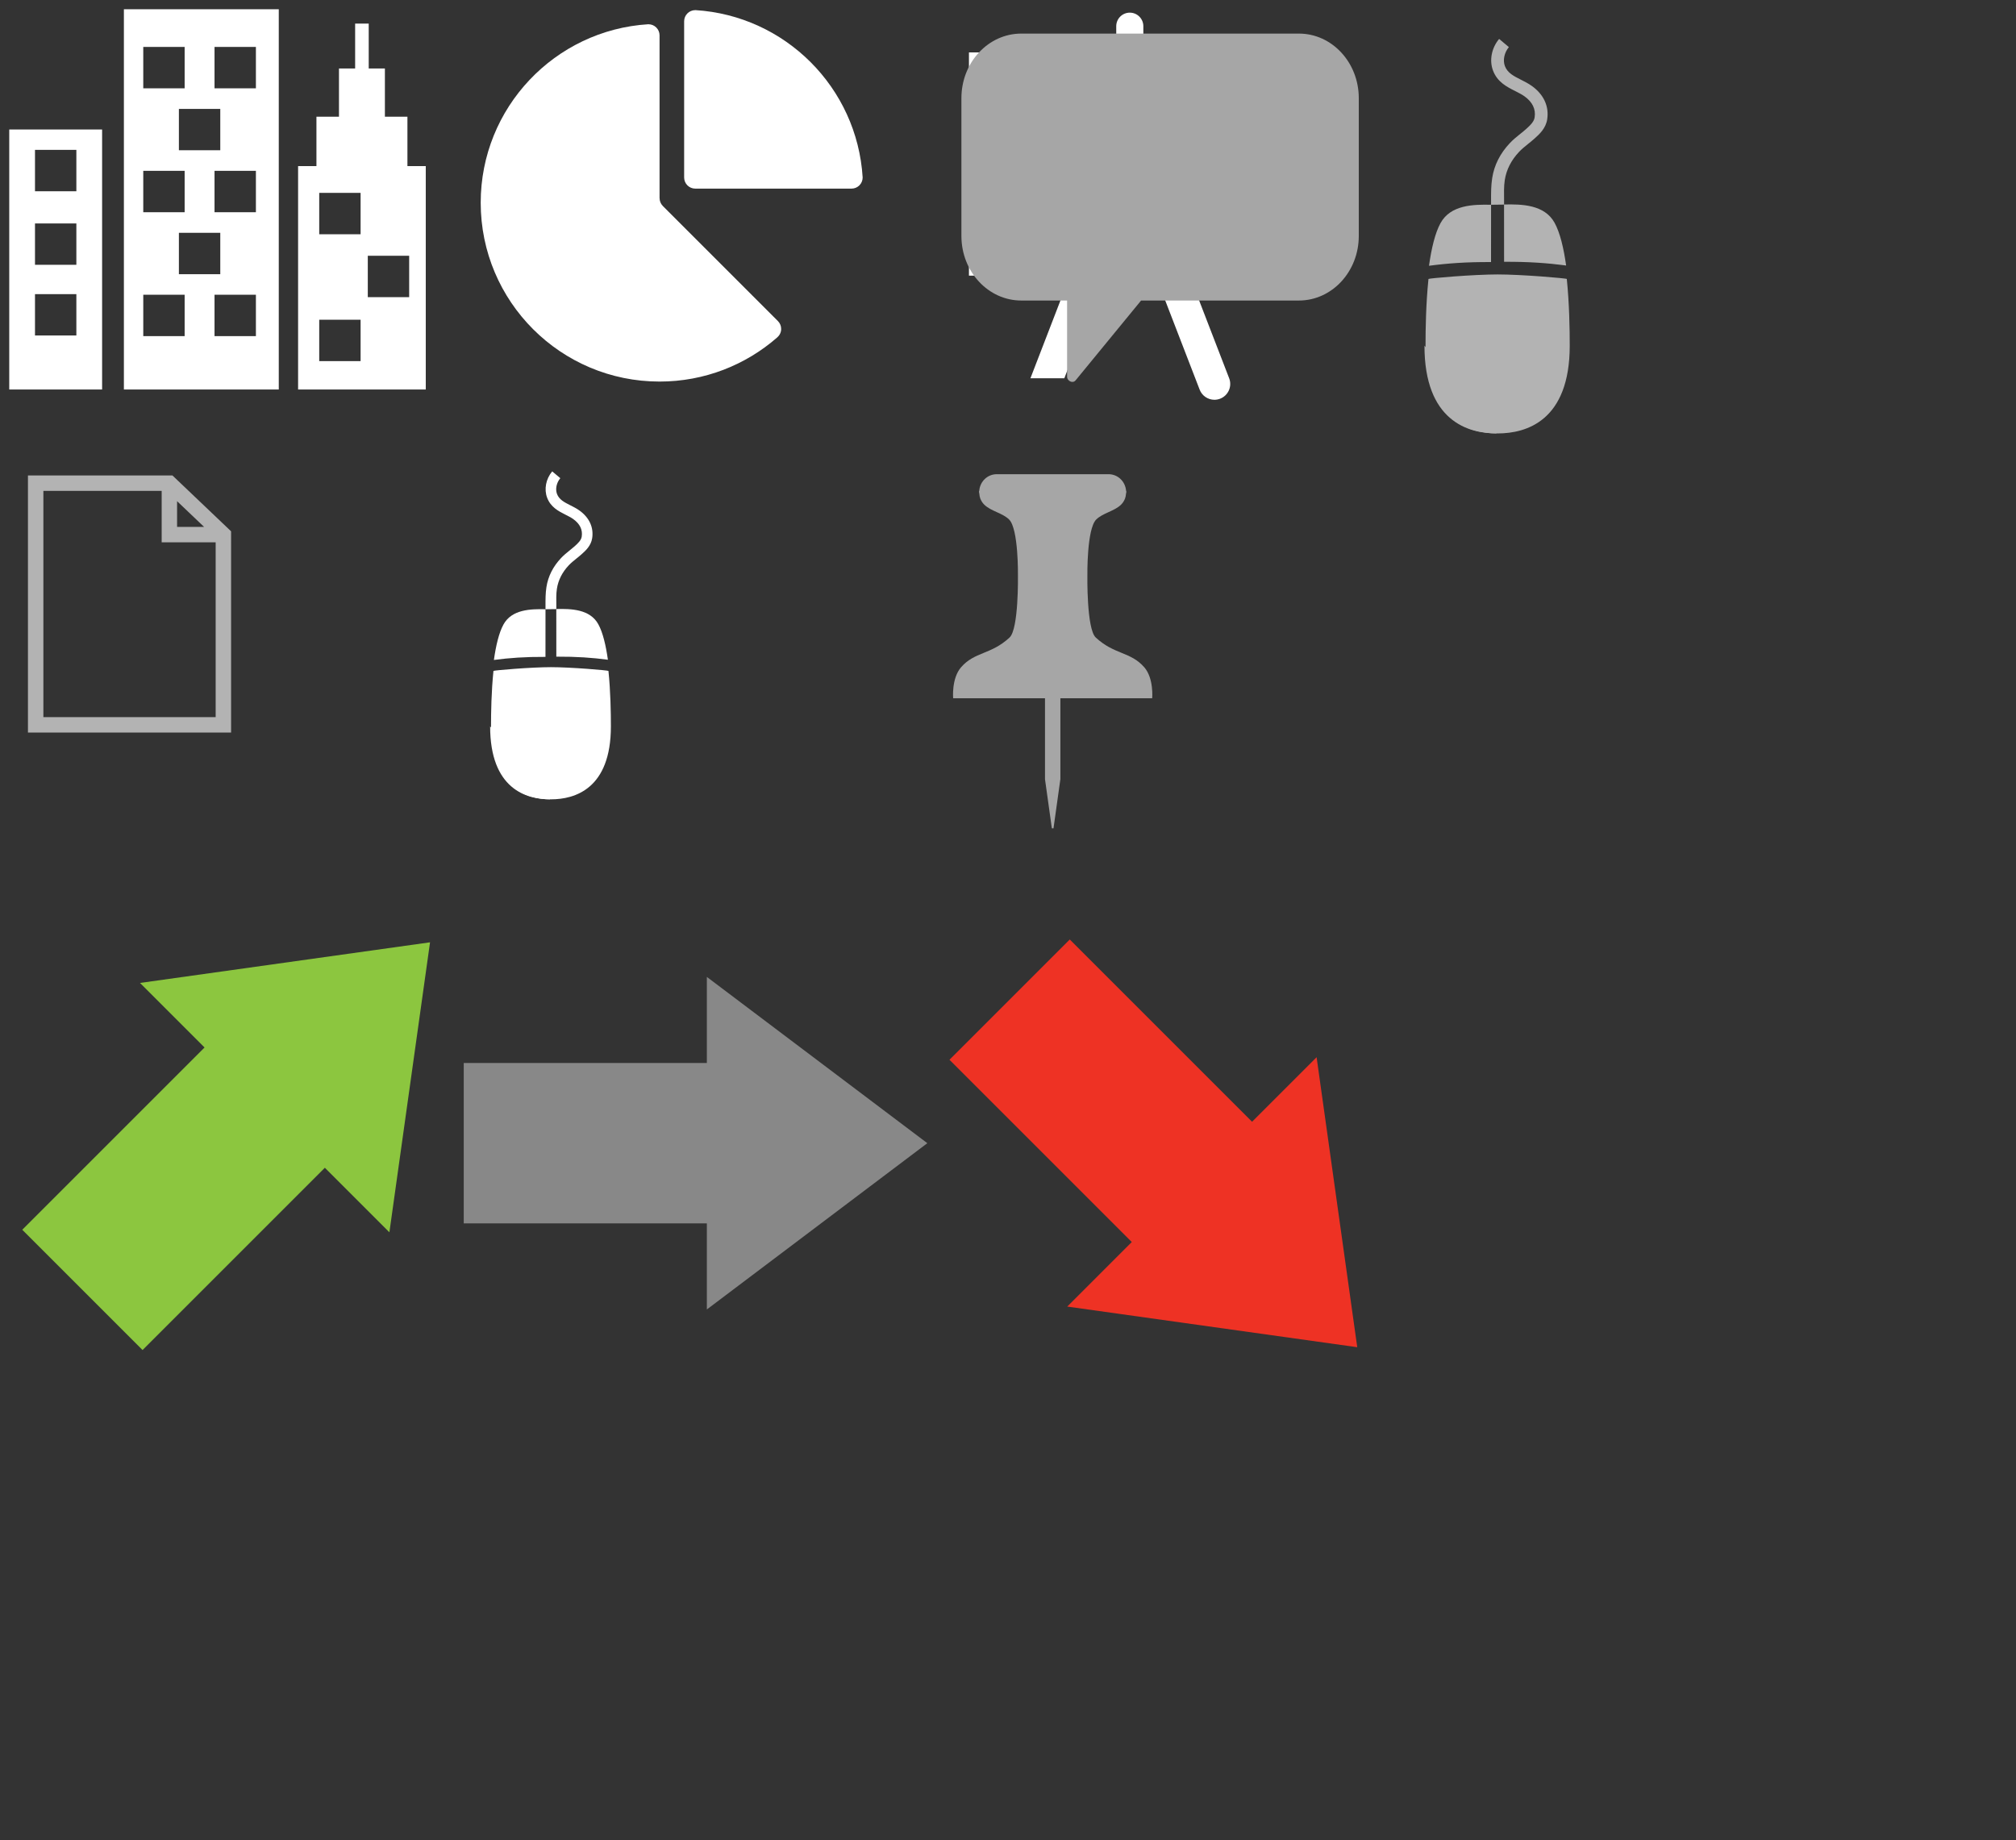 <?xml version="1.0" encoding="UTF-8" standalone="no"?>
<!-- Generator: Adobe Illustrator 15.0.2, SVG Export Plug-In  -->

<svg
   xmlns:dc="http://purl.org/dc/elements/1.1/"
   xmlns:cc="http://creativecommons.org/ns#"
   xmlns:rdf="http://www.w3.org/1999/02/22-rdf-syntax-ns#"
   xmlns:svg="http://www.w3.org/2000/svg"
   xmlns="http://www.w3.org/2000/svg"
   xmlns:sodipodi="http://sodipodi.sourceforge.net/DTD/sodipodi-0.dtd"
   xmlns:inkscape="http://www.inkscape.org/namespaces/inkscape"
   version="1.1"
   x="0px"
   y="0px"
   width="436px"
   height="398px"
   viewBox="0 0 436 398"
   overflow="visible"
   enable-background="new 0 0 436 398"
   xml:space="preserve"
   id="svg3033"
   inkscape:version="0.48.2 r9819"
   sodipodi:docname="investor_icons_vector.svg"><rect x="0" y="0" width="436" height="398" fill="#333333" stroke="none"/><sodipodi:namedview
   pagecolor="#ffffff"
   bordercolor="#666666"
   borderopacity="1"
   objecttolerance="10"
   gridtolerance="10"
   guidetolerance="10"
   inkscape:pageopacity="0"
   inkscape:pageshadow="2"
   inkscape:window-width="1563"
   inkscape:window-height="1015"
   id="namedview3039"
   showgrid="false"
   showguides="true"
   inkscape:guide-bbox="true"
   inkscape:zoom="3.2713568"
   inkscape:cx="190.42344"
   inkscape:cy="174.93376"
   inkscape:window-x="204"
   inkscape:window-y="66"
   inkscape:window-maximized="0"
   inkscape:current-layer="svg3033"><sodipodi:guide
     orientation="0,1"
     position="192.807,300.017"
     id="guide3059" /><sodipodi:guide
     orientation="1,0"
     position="100.294,441.812"
     id="guide3061" /><sodipodi:guide
     orientation="1,0"
     position="200.588,421.927"
     id="guide3063" /><sodipodi:guide
     orientation="0,1"
     position="-127.961,199.723"
     id="guide3065" /><sodipodi:guide
     orientation="1,0"
     position="300.017,395.124"
     id="guide3067" /><sodipodi:guide
     orientation="-0.707,0.707"
     position="-306.07,459.969"
     id="guide3069" /><sodipodi:guide
     orientation="0,1"
     position="-112.398,100.294"
     id="guide3071" /><sodipodi:guide
     orientation="1,0"
     position="400.312,330.279"
     id="guide3073" /></sodipodi:namedview>
<defs
   id="defs3035">
<clipPath
   id="clipPath3292"
   clipPathUnits="userSpaceOnUse"><path
     id="path3294"
     d="M 0,38 32,38 32,0 0,0 0,38 z" /></clipPath><clipPath
   id="clipPath3405"
   clipPathUnits="userSpaceOnUse"><path
     id="path3407"
     d="M 0,792 612,792 612,0 0,0 0,792 z" /></clipPath>
</defs>
<path
   d="M 26.794,84.249 H 60.291 V 2 H 26.794 V 84.249 z M 55.345,72.703 h -8.949 v -8.949 h 8.949 v 8.949 z M 38.69,50.354 h 8.949 v 8.949 h -8.949 v -8.949 z m 16.654,-4.453 h -8.949 v -8.948 h 8.949 v 8.948 z M 38.69,23.552 h 8.949 v 8.949 h -8.949 v -8.949 z m 7.705,-13.401 h 8.949 v 8.948 h -8.949 v -8.948 z m -15.411,0 h 8.948 v 8.948 h -8.948 v -8.948 z m 0,26.802 h 8.948 v 8.948 h -8.948 v -8.948 z m 0,26.801 h 8.948 v 8.949 H 30.985 V 63.754 z M 2,84.249 H 22.082 V 28.004 H 2 V 84.249 z M 7.567,32.42 h 8.948 v 8.949 H 7.567 v -8.949 z m 0,15.909 h 8.948 v 8.949 H 7.567 v -8.949 z m 0,15.287 h 8.948 v 8.949 H 7.567 V 63.615 z M 88.114,35.929 V 25.24 H 83.241 V 14.81 H 79.744 V 5.108 H 76.805 V 14.81 H 73.309 V 25.24 H 68.436 V 35.929 H 64.469 V 84.249 H 92.081 V 35.929 H 88.114 z M 77.987,78.104 H 69.039 V 69.156 H 77.987 v 8.948 z m 0,-27.437 H 69.039 V 41.719 H 77.987 v 8.948 z M 88.492,64.273 H 79.543 v -8.949 h 8.949 v 8.949 z"
   id="path3037"
   inkscape:connector-curvature="0"
   style="fill:#ffffff" />
<g
   id="g3226"
   transform="matrix(0.877,0,0,0.877,103.962,2.186)"
   style="fill:#ffffff"><path
     id="path3214"
     d="M 97.256,49.829 H 62.6 c -1.521,0 -2.75,1.229 -2.75,2.747 0,0.775 0.322,1.468 0.838,1.969 l 24.408,24.411 0.014,-0.003 c 0.5,0.536 1.207,0.876 2,0.876 0.949,0 1.785,-0.482 2.281,-1.217 5.998,-6.958 9.856,-15.812 10.562,-25.54 0.03,-0.163 0.054,-0.328 0.054,-0.496 C 100,51.058 98.773,49.829 97.256,49.829 z"
     display="none"
     inkscape:connector-curvature="0"
     style="fill:#ffffff;display:none" /><path
     id="path3216"
     d="m 52.915,44.026 h 38.519 l 0.002,-0.002 c 0,0 0.004,0.002 0.01,0.002 1.518,0 2.744,-1.233 2.744,-2.749 l 0,0 C 92.829,19.103 75.085,1.365 52.915,0 l -0.011,0.008 c -1.51,0.007 -2.736,1.233 -2.736,2.747 v 38.521 c 0,1.517 1.228,2.75 2.747,2.75 z"
     inkscape:connector-curvature="0"
     style="fill:#ffffff" /><path
     id="path3218"
     d="m 73.305,76.706 -0.01,-0.004 c -0.004,-0.007 -0.007,-0.013 -0.01,-0.016 l -28.4,-28.401 v -0.01 c -0.48,-0.493 -0.772,-1.164 -0.772,-1.907 H 44.105 V 6.227 6.224 C 44.1,4.711 42.877,3.491 41.364,3.489 L 41.361,3.483 C 18.281,4.9 0,24.069 0,47.506 c 0,24.357 19.747,44.106 44.104,44.106 11.111,0 21.257,-4.106 29.013,-10.882 v -0.013 c 0.598,-0.503 0.977,-1.246 0.977,-2.085 0,-0.748 -0.3,-1.428 -0.789,-1.926 l 0,0 z"
     inkscape:connector-curvature="0"
     style="fill:#ffffff" /></g><g
   transform="matrix(0.927,0,0,-0.927,-59.788,386.801)"
   inkscape:label="Shape 51 [Converted]"
   id="g3399"
   style="fill:#ffffff"><g
     id="g3401"
     style="fill:#ffffff"><g
       clip-path="url(#clipPath3405)"
       id="g3403"
       style="fill:#ffffff"><path
         id="path3409"
         style="fill:#ffffff;fill-opacity:1;fill-rule:nonzero;stroke:none"
         d="m 358.998,360.317 -61.066,0 0,37.342 61.066,0 0,-37.342 z m 7.377,44.719 -35.136,0 0,6.112 c 0,1.745 -1.415,3.161 -3.159,3.161 -1.747,0 -3.163,-1.416 -3.163,-3.161 l 0,-6.112 -34.363,0 0,-52.097 23.579,0 -9.238,-23.94 7.909,10e-4 9.238,23.939 12.068,0 9.242,-23.939 1.025,-2.656 c 0.564,-1.465 1.962,-2.362 3.445,-2.362 0.442,0 0.89,0.08 1.325,0.248 1.903,0.734 2.849,2.87 2.114,4.77 l -9.239,23.939 24.353,0 0,52.097 z"
         inkscape:connector-curvature="0" /><g
         transform="translate(305.892,365.913)"
         id="g3411"
         style="fill:#ffffff"><path
           id="path3413"
           style="fill:#ffffff;fill-opacity:1;fill-rule:nonzero;stroke:none"
           d="M 0,0 16.942,11.37 21.031,5.273 39.37,17.582 41.722,14.076 47.184,25.898 34.164,25.341 36.693,21.57 22.344,11.94 18.251,18.037 -2.678,3.986 0,-0.002 0,0 z"
           inkscape:connector-curvature="0" /></g></g></g></g><path
   id="path3587"
   d="M 37.298,102.842 H 6.046 v 55.608 H 49.976 l 5.53e-4,-43.532 -12.679,-12.075 z m 1.001,5.561 5.838,5.56 -5.838,0 v -5.56 z M 9.383,155.113 V 106.178 H 34.963 v 11.121 l 11.678,0 -5.61e-4,37.813 H 9.383 z"
   inkscape:connector-curvature="0"
   style="fill:#b3b3b3" /><g
   id="g3721"
   transform="matrix(0.818,0,0,0.818,78.708,98.684)"
   style="fill:#ffffff"><path
     id="path3701"
     d="m 49.449,90.719 c 6.33,0 15.844,-2.797 15.844,-19.293 0,-3.65 -0.089,-9.242 -0.646,-14.662 -0.016,-0.145 -9.808,-0.998 -15.389,-0.998 h 0.376 c -5.581,0 -15.373,0.854 -15.388,0.998 -0.558,5.42 -0.646,11.012 -0.646,14.662 0,16.496 9.512,19.293 15.843,19.293"
     inkscape:connector-curvature="0"
     style="fill:#ffffff" /><path
     id="path3703"
     d="m 47.996,53.051 c -5.379,-0.031 -9.557,0.271 -13.635,0.814 0.532,-3.786 1.332,-7.208 2.545,-9.402 2.21,-3.988 7.188,-4.099 11.097,-4.008 l -0.007,12.596 z"
     inkscape:connector-curvature="0"
     style="fill:#ffffff" /><path
     id="path3705"
     d="m 50.866,52.991 c 5.379,-0.027 9.558,0.272 13.634,0.815 -0.531,-3.787 -1.33,-7.208 -2.544,-9.402 -2.21,-3.988 -7.188,-4.099 -11.097,-4.008 l 0.007,12.595 z"
     inkscape:connector-curvature="0"
     style="fill:#ffffff" /><path
     id="path3707"
     d="m 33.366,71.426 c 0,16.496 9.514,19.293 15.844,19.293"
     inkscape:connector-curvature="0"
     style="fill:#ffffff" /><g
     id="g3709"
     style="fill:#ffffff">
	<g
   id="g3711"
   style="fill:#ffffff">
		<path
   id="path3713"
   d="m 50.859,40.417 -2.856,0.038 10e-4,-0.993 c -0.005,-1.584 -0.01,-3.221 0.246,-4.866 0.441,-2.85 1.749,-5.441 3.887,-7.7 0.727,-0.77 1.508,-1.398 2.264,-2.005 0.469,-0.374 0.906,-0.728 1.328,-1.107 0.959,-0.863 1.703,-1.597 1.852,-2.533 0.281,-1.809 -0.469,-3.369 -2.232,-4.635 C 54.756,16.193 54.06,15.841 53.322,15.47 51.478,14.54 49.389,13.486 48.437,10.969 47.581,8.721 48.109,5.986 49.777,4 l 2.141,1.798 c -1.011,1.205 -1.361,2.884 -0.872,4.178 0.569,1.5 1.94,2.193 3.531,2.996 0.802,0.404 1.63,0.822 2.396,1.372 2.618,1.877 3.814,4.485 3.367,7.339 -0.311,1.992 -1.716,3.256 -2.74,4.18 -0.479,0.433 -0.974,0.828 -1.447,1.209 -0.713,0.574 -1.389,1.116 -1.984,1.746 -1.736,1.84 -2.799,3.929 -3.15,6.209 -0.226,1.427 -0.16,2.894 -0.154,4.436 v 0.954 h -0.006 z"
   inkscape:connector-curvature="0"
   style="fill:#ffffff" />
	</g>
</g></g><path
   id="path3061"
   d="m 280.916,7.265 h -60.043 c -7.15,0 -12.948,6.25 -12.948,13.959 v 29.82 c 0,7.708 5.798,13.959 12.948,13.959 h 9.907 c 0,5.492 0,10.984 0,16.478 0,0.908 1.213,1.55 1.842,0.786 4.72,-5.755 9.44,-11.509 14.161,-17.264 h 34.133 c 7.149,0 12.947,-6.25 12.947,-13.959 V 21.224 c 0,-7.709 -5.798,-13.959 -12.947,-13.959 z"
   inkscape:connector-curvature="0"
   style="fill:#a6a6a6" /><path
   id="path3108"
   d="m 247.47,144.326 c -2.959,-3.402 -6.458,-2.689 -10.491,-6.436 -2.001,-1.859 -1.81,-13.43 -1.81,-13.43 0,0 -0.15,-10.033 1.905,-12.088 1.421,-1.417 3.915,-1.784 5.368,-3.211 0.014,-0.011 0.023,-0.019 0.034,-0.033 0.313,-0.314 0.568,-0.684 0.757,-1.123 0.023,-0.046 0.049,-0.082 0.065,-0.128 0.128,-0.334 0.197,-0.727 0.233,-1.149 0.011,-0.108 0.062,-0.2 0.062,-0.308 0,-0.019 -0.011,-0.036 -0.013,-0.056 0.003,-0.029 0.013,-0.052 0.013,-0.081 0,-0.072 -0.055,-0.108 -0.062,-0.174 -0.169,-1.978 -1.776,-3.545 -3.794,-3.545 h -24.155 c -2.019,0 -3.627,1.568 -3.793,3.545 -0.007,0.065 -0.063,0.101 -0.063,0.174 0,0.029 0.011,0.052 0.013,0.081 -0.003,0.02 -0.013,0.036 -0.013,0.056 0,0.108 0.053,0.2 0.063,0.308 0.036,0.422 0.104,0.815 0.232,1.149 0.016,0.046 0.043,0.081 0.066,0.128 0.186,0.439 0.442,0.809 0.756,1.123 0.011,0.013 0.019,0.022 0.033,0.033 1.453,1.427 3.947,1.793 5.368,3.211 2.056,2.056 1.905,12.088 1.905,12.088 0,0 0.19,11.571 -1.81,13.43 -4.032,3.747 -7.531,3.034 -10.489,6.436 -2.095,2.409 -1.711,6.703 -1.711,6.703 h 19.862 v 17.501 l 1.486,10.632 h 0.354 l 1.487,-10.632 v -17.501 h 19.858 c 0,0 0.382,-4.295 -1.712,-6.703 z"
   inkscape:connector-curvature="0"
   style="fill:#a6a6a6" /><g
   style="fill:#b3b3b3"
   transform="matrix(0.984,0,0,0.984,275.237,4.482)"
   id="g3195"><path
     style="fill:#b3b3b3"
     inkscape:connector-curvature="0"
     d="m 49.449,90.719 c 6.33,0 15.844,-2.797 15.844,-19.293 0,-3.65 -0.089,-9.242 -0.646,-14.662 -0.016,-0.145 -9.808,-0.998 -15.389,-0.998 h 0.376 c -5.581,0 -15.373,0.854 -15.388,0.998 -0.558,5.42 -0.646,11.012 -0.646,14.662 0,16.496 9.512,19.293 15.843,19.293"
     id="path3197" /><path
     style="fill:#b3b3b3"
     inkscape:connector-curvature="0"
     d="m 47.996,53.051 c -5.379,-0.031 -9.557,0.271 -13.635,0.814 0.532,-3.786 1.332,-7.208 2.545,-9.402 2.21,-3.988 7.188,-4.099 11.097,-4.008 l -0.007,12.596 z"
     id="path3199" /><path
     style="fill:#b3b3b3"
     inkscape:connector-curvature="0"
     d="m 50.866,52.991 c 5.379,-0.027 9.558,0.272 13.634,0.815 -0.531,-3.787 -1.33,-7.208 -2.544,-9.402 -2.21,-3.988 -7.188,-4.099 -11.097,-4.008 l 0.007,12.595 z"
     id="path3201" /><path
     style="fill:#b3b3b3"
     inkscape:connector-curvature="0"
     d="m 33.366,71.426 c 0,16.496 9.514,19.293 15.844,19.293"
     id="path3203" /><g
     style="fill:#b3b3b3"
     id="g3205">
	<g
   style="fill:#b3b3b3"
   id="g3207">
		<path
   style="fill:#b3b3b3"
   inkscape:connector-curvature="0"
   d="m 50.859,40.417 -2.856,0.038 10e-4,-0.993 c -0.005,-1.584 -0.01,-3.221 0.246,-4.866 0.441,-2.85 1.749,-5.441 3.887,-7.7 0.727,-0.77 1.508,-1.398 2.264,-2.005 0.469,-0.374 0.906,-0.728 1.328,-1.107 0.959,-0.863 1.703,-1.597 1.852,-2.533 0.281,-1.809 -0.469,-3.369 -2.232,-4.635 C 54.756,16.193 54.06,15.841 53.322,15.47 51.478,14.54 49.389,13.486 48.437,10.969 47.581,8.721 48.109,5.986 49.777,4 l 2.141,1.798 c -1.011,1.205 -1.361,2.884 -0.872,4.178 0.569,1.5 1.94,2.193 3.531,2.996 0.802,0.404 1.63,0.822 2.396,1.372 2.618,1.877 3.814,4.485 3.367,7.339 -0.311,1.992 -1.716,3.256 -2.74,4.18 -0.479,0.433 -0.974,0.828 -1.447,1.209 -0.713,0.574 -1.389,1.116 -1.984,1.746 -1.736,1.84 -2.799,3.929 -3.15,6.209 -0.226,1.427 -0.16,2.894 -0.154,4.436 v 0.954 h -0.006 z"
   id="path3209" />
	</g>
</g></g><path
   id="path3182"
   d="m 30.832,292.004 39.424,-39.426 13.959,13.96 8.789,-62.723 -62.723,8.789 13.958,13.958 -39.424,39.424 26.017,26.018 z"
   inkscape:connector-curvature="0"
   style="fill:#8cc63f" /><g
   style="overflow:visible"
   id="g3239"
   transform="matrix(0.943,0,0,0.943,100.294,211.301)"><path
     id="path3233"
     d="m 0,56.534 h 55.755 v 19.74 L 106.321,38.138 55.755,0 V 19.74 H 0 l 0,36.794 z"
     clip-rule="evenodd"
     inkscape:connector-curvature="0"
     style="fill:#888888;fill-rule:evenodd" /></g><path
   id="path3289"
   d="m 205.343,229.22 39.425,39.424 -13.958,13.959 62.723,8.791 -8.79,-62.725 -13.959,13.958 -39.423,-39.424 -26.018,26.017 z"
   inkscape:connector-curvature="0"
   style="fill:#ee3224" /></svg>